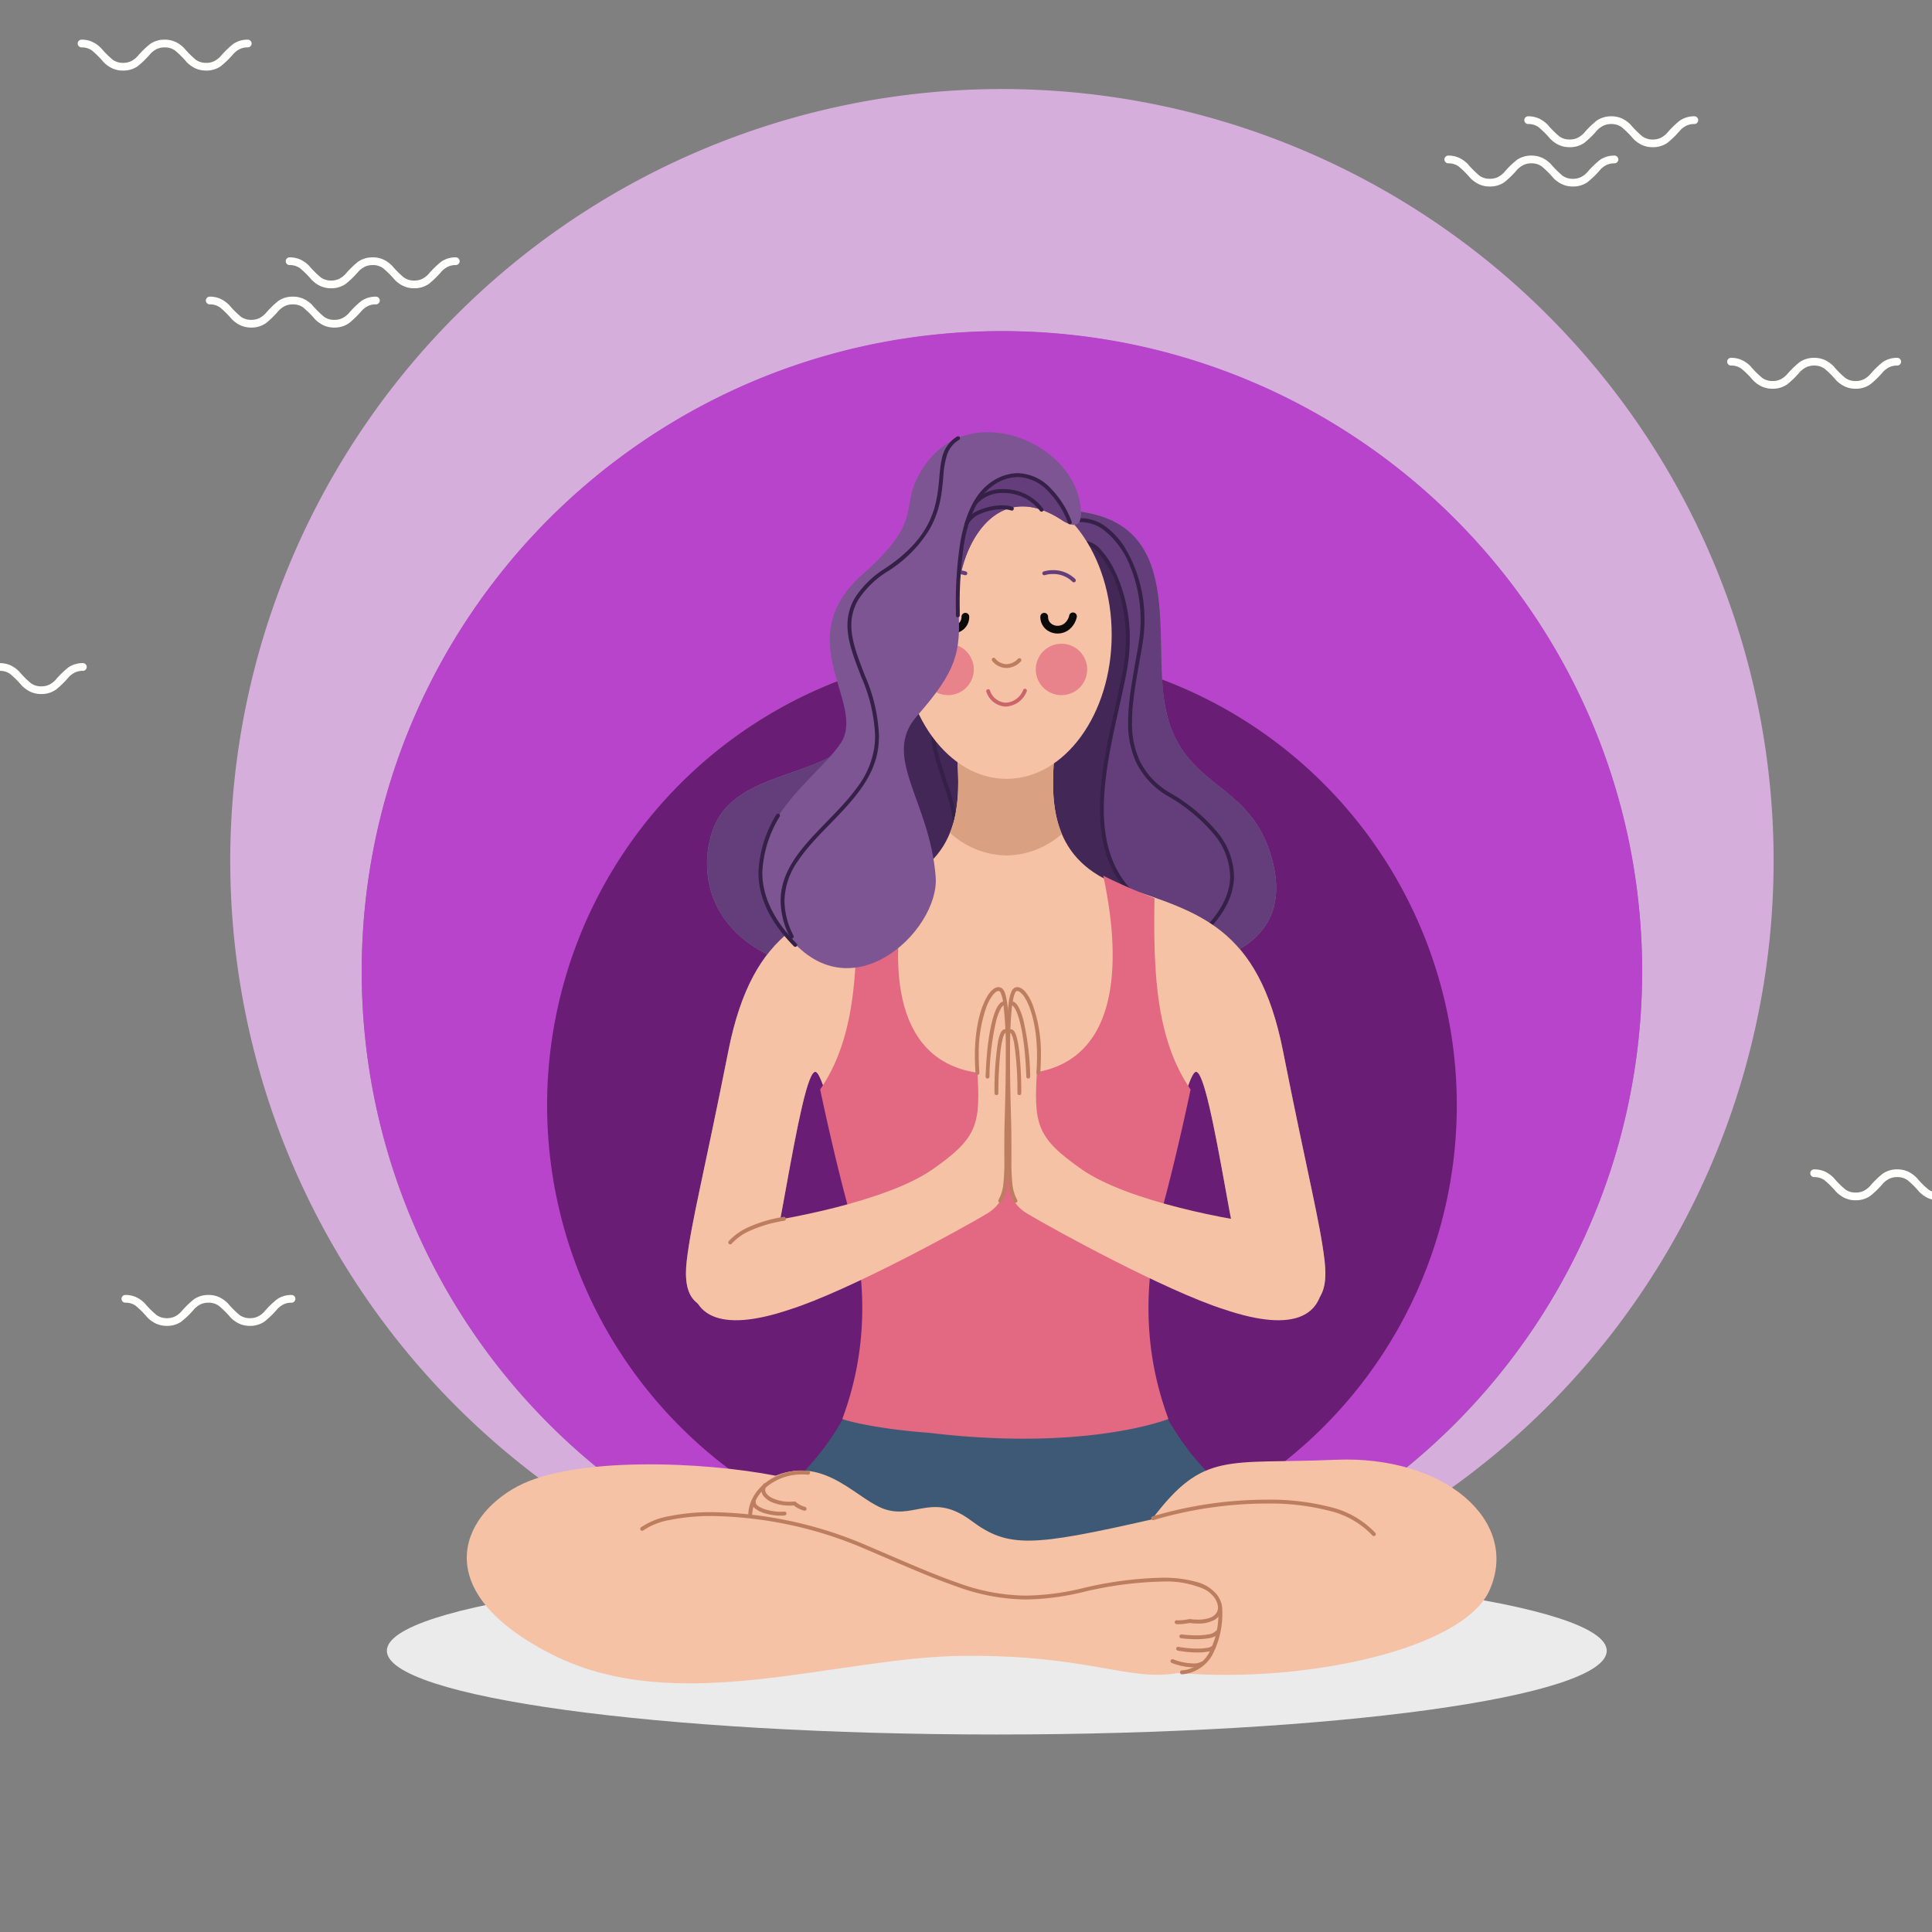 <svg xmlns="http://www.w3.org/2000/svg" xmlns:xlink="http://www.w3.org/1999/xlink" width="299.964" height="300" viewBox="0 0 299.964 300">
  <rect x="0" y="0" width="299.964" height="300" fill="#808080" stroke="none"/>
  <defs>
    <clipPath id="clip-path">
      <path id="Clip_2" data-name="Clip 2" d="M0,0H299.964V300H0Z" transform="translate(0.036)" fill="none"/>
    </clipPath>
    <clipPath id="clip-path-2">
      <path id="Clip_9" data-name="Clip 9" d="M0,0H31.8V130.8H0Z" transform="translate(0 0.356)" fill="none"/>
    </clipPath>
  </defs>
  <g id="_334795-PA005F-336" data-name="334795-PA005F-336" transform="translate(-0.036)">
    <g id="Group_4" data-name="Group 4">
      <path id="Clip_2-2" data-name="Clip 2" d="M0,0H299.964V300H0Z" transform="translate(0.036)" fill="none"/>
      <g id="Group_4-2" data-name="Group 4" clip-path="url(#clip-path)">
        <path id="Fill_3" data-name="Fill 3" d="M.6,1.2a2.7,2.7,0,0,1,1.581.461,14.526,14.526,0,0,1,1.84,1.828,4.762,4.762,0,0,0,1.249.918,3.972,3.972,0,0,0,1.78.394A3.909,3.909,0,0,0,9.3,4.136a14.338,14.338,0,0,0,2.014-1.97,3.594,3.594,0,0,1,.934-.695A2.768,2.768,0,0,1,13.5,1.2a2.7,2.7,0,0,1,1.582.461,14.489,14.489,0,0,1,1.841,1.828,4.776,4.776,0,0,0,1.249.918,3.975,3.975,0,0,0,1.78.394A3.913,3.913,0,0,0,22.2,4.136a14.423,14.423,0,0,0,2.015-1.969,3.576,3.576,0,0,1,.934-.7A2.771,2.771,0,0,1,26.4,1.2a.6.6,0,1,0,0-1.2,3.919,3.919,0,0,0-2.249.664,14.384,14.384,0,0,0-2.015,1.97,3.6,3.6,0,0,1-.934.7,2.773,2.773,0,0,1-1.253.271,2.7,2.7,0,0,1-1.582-.461,14.519,14.519,0,0,1-1.841-1.827A4.764,4.764,0,0,0,15.277.393,3.979,3.979,0,0,0,13.5,0a3.917,3.917,0,0,0-2.248.664,14.47,14.47,0,0,0-2.014,1.97,3.577,3.577,0,0,1-.934.7A2.763,2.763,0,0,1,7.049,3.6a2.694,2.694,0,0,1-1.58-.461,14.439,14.439,0,0,1-1.84-1.827A4.764,4.764,0,0,0,2.38.393,3.977,3.977,0,0,0,.6,0a.6.6,0,1,0,0,1.2" transform="translate(-13.5 102.956)" fill="#fffffe"/>
      </g>
    </g>
    <path id="Fill_5" data-name="Fill 5" d="M.6,1.2a2.7,2.7,0,0,1,1.581.461,14.526,14.526,0,0,1,1.84,1.828,4.762,4.762,0,0,0,1.249.918,3.972,3.972,0,0,0,1.78.394A3.909,3.909,0,0,0,9.3,4.136a14.377,14.377,0,0,0,2.014-1.97,3.581,3.581,0,0,1,.933-.695A2.768,2.768,0,0,1,13.5,1.2a2.7,2.7,0,0,1,1.582.461,14.489,14.489,0,0,1,1.841,1.828,4.776,4.776,0,0,0,1.249.918,3.975,3.975,0,0,0,1.78.394A3.913,3.913,0,0,0,22.2,4.136a14.423,14.423,0,0,0,2.015-1.969,3.576,3.576,0,0,1,.934-.7A2.771,2.771,0,0,1,26.4,1.2a.6.6,0,1,0,0-1.2,3.919,3.919,0,0,0-2.249.664,14.384,14.384,0,0,0-2.015,1.97,3.6,3.6,0,0,1-.934.7,2.773,2.773,0,0,1-1.253.271,2.7,2.7,0,0,1-1.582-.461,14.478,14.478,0,0,1-1.84-1.827A4.777,4.777,0,0,0,15.277.393,3.979,3.979,0,0,0,13.5,0a3.917,3.917,0,0,0-2.248.664,14.47,14.47,0,0,0-2.014,1.97,3.577,3.577,0,0,1-.934.7A2.763,2.763,0,0,1,7.049,3.6a2.694,2.694,0,0,1-1.58-.461,14.439,14.439,0,0,1-1.84-1.827A4.764,4.764,0,0,0,2.38.393,3.977,3.977,0,0,0,.6,0a.6.6,0,1,0,0,1.2" transform="translate(18.9 201.056)" fill="#fffffe"/>
    <path id="Fill_6" data-name="Fill 6" d="M.6,1.2a2.7,2.7,0,0,1,1.581.461,14.526,14.526,0,0,1,1.84,1.828,4.762,4.762,0,0,0,1.249.918,3.972,3.972,0,0,0,1.78.394A3.909,3.909,0,0,0,9.3,4.136a14.377,14.377,0,0,0,2.014-1.97,3.581,3.581,0,0,1,.933-.695A2.768,2.768,0,0,1,13.5,1.2a2.7,2.7,0,0,1,1.582.461,14.489,14.489,0,0,1,1.841,1.828,4.776,4.776,0,0,0,1.249.918,3.975,3.975,0,0,0,1.78.394A3.913,3.913,0,0,0,22.2,4.136a14.423,14.423,0,0,0,2.015-1.969,3.576,3.576,0,0,1,.934-.7A2.771,2.771,0,0,1,26.4,1.2a.6.6,0,1,0,0-1.2,3.919,3.919,0,0,0-2.249.664,14.424,14.424,0,0,0-2.015,1.97,3.587,3.587,0,0,1-.934.7,2.773,2.773,0,0,1-1.253.271,2.7,2.7,0,0,1-1.582-.461,14.519,14.519,0,0,1-1.841-1.827A4.764,4.764,0,0,0,15.277.393,3.979,3.979,0,0,0,13.5,0a3.917,3.917,0,0,0-2.248.664,14.47,14.47,0,0,0-2.014,1.97,3.577,3.577,0,0,1-.934.7A2.763,2.763,0,0,1,7.049,3.6a2.694,2.694,0,0,1-1.58-.461,14.439,14.439,0,0,1-1.84-1.827A4.764,4.764,0,0,0,2.38.393,3.977,3.977,0,0,0,.6,0a.6.6,0,1,0,0,1.2" transform="translate(12.1 6.157)" fill="#fffffe"/>
    <path id="Fill_7" data-name="Fill 7" d="M.6,1.2a2.7,2.7,0,0,1,1.581.461,14.526,14.526,0,0,1,1.84,1.828,4.762,4.762,0,0,0,1.249.918,3.972,3.972,0,0,0,1.78.394A3.909,3.909,0,0,0,9.3,4.136a14.338,14.338,0,0,0,2.014-1.97,3.594,3.594,0,0,1,.934-.695A2.768,2.768,0,0,1,13.5,1.2a2.7,2.7,0,0,1,1.582.461,14.489,14.489,0,0,1,1.841,1.828,4.776,4.776,0,0,0,1.249.918,3.975,3.975,0,0,0,1.78.394A3.913,3.913,0,0,0,22.2,4.136a14.423,14.423,0,0,0,2.015-1.969,3.576,3.576,0,0,1,.934-.7A2.771,2.771,0,0,1,26.4,1.2a.6.6,0,1,0,0-1.2,3.919,3.919,0,0,0-2.249.664,14.424,14.424,0,0,0-2.015,1.97,3.587,3.587,0,0,1-.934.7,2.781,2.781,0,0,1-1.253.271,2.7,2.7,0,0,1-1.582-.461,14.519,14.519,0,0,1-1.841-1.827A4.764,4.764,0,0,0,15.277.393,3.979,3.979,0,0,0,13.5,0a3.912,3.912,0,0,0-2.248.664A14.435,14.435,0,0,0,9.235,2.633a3.577,3.577,0,0,1-.934.7A2.763,2.763,0,0,1,7.049,3.6a2.694,2.694,0,0,1-1.58-.461,14.439,14.439,0,0,1-1.84-1.827A4.764,4.764,0,0,0,2.38.393,3.977,3.977,0,0,0,.6,0a.6.6,0,1,0,0,1.2" transform="translate(236.7 18.056)" fill="#fffffe"/>
    <g id="Group_11" data-name="Group 11" transform="translate(268.2 55.2)">
      <path id="Clip_9-2" data-name="Clip 9" d="M0,0H31.8V130.8H0Z" transform="translate(0 0.356)" fill="none"/>
      <g id="Group_11-2" data-name="Group 11" clip-path="url(#clip-path-2)">
        <path id="Fill_8" data-name="Fill 8" d="M.6,1.2a2.7,2.7,0,0,1,1.581.461,14.526,14.526,0,0,1,1.84,1.828,4.762,4.762,0,0,0,1.249.918,3.972,3.972,0,0,0,1.78.394A3.909,3.909,0,0,0,9.3,4.136a14.338,14.338,0,0,0,2.014-1.97,3.594,3.594,0,0,1,.934-.695A2.768,2.768,0,0,1,13.5,1.2a2.7,2.7,0,0,1,1.582.461,14.489,14.489,0,0,1,1.841,1.828,4.776,4.776,0,0,0,1.249.918,3.975,3.975,0,0,0,1.78.394A3.913,3.913,0,0,0,22.2,4.136a14.423,14.423,0,0,0,2.015-1.969,3.576,3.576,0,0,1,.934-.7A2.771,2.771,0,0,1,26.4,1.2a.6.6,0,1,0,0-1.2,3.919,3.919,0,0,0-2.249.664,14.424,14.424,0,0,0-2.015,1.97,3.587,3.587,0,0,1-.934.7,2.773,2.773,0,0,1-1.253.271,2.7,2.7,0,0,1-1.582-.461,14.519,14.519,0,0,1-1.841-1.827A4.764,4.764,0,0,0,15.277.393,3.979,3.979,0,0,0,13.5,0a3.912,3.912,0,0,0-2.248.664A14.435,14.435,0,0,0,9.235,2.633a3.577,3.577,0,0,1-.934.7A2.763,2.763,0,0,1,7.049,3.6a2.694,2.694,0,0,1-1.58-.461,14.439,14.439,0,0,1-1.84-1.827A4.764,4.764,0,0,0,2.38.393,3.977,3.977,0,0,0,.6,0a.6.6,0,1,0,0,1.2" transform="translate(0 0.356)" fill="#fffffe"/>
        <path id="Fill_10" data-name="Fill 10" d="M.6,1.2a2.7,2.7,0,0,1,1.581.461,14.526,14.526,0,0,1,1.84,1.828,4.762,4.762,0,0,0,1.249.918,3.972,3.972,0,0,0,1.78.394A3.909,3.909,0,0,0,9.3,4.136a14.338,14.338,0,0,0,2.014-1.97,3.594,3.594,0,0,1,.934-.695A2.768,2.768,0,0,1,13.5,1.2a2.7,2.7,0,0,1,1.582.461,14.489,14.489,0,0,1,1.841,1.828,4.776,4.776,0,0,0,1.249.918,3.975,3.975,0,0,0,1.78.394A3.913,3.913,0,0,0,22.2,4.136a14.423,14.423,0,0,0,2.015-1.969,3.576,3.576,0,0,1,.934-.7A2.771,2.771,0,0,1,26.4,1.2a.6.6,0,1,0,0-1.2,3.919,3.919,0,0,0-2.249.664,14.424,14.424,0,0,0-2.015,1.97,3.587,3.587,0,0,1-.934.7,2.773,2.773,0,0,1-1.253.271,2.7,2.7,0,0,1-1.582-.461,14.519,14.519,0,0,1-1.841-1.827A4.764,4.764,0,0,0,15.277.393,3.979,3.979,0,0,0,13.5,0a3.917,3.917,0,0,0-2.248.664,14.47,14.47,0,0,0-2.014,1.97,3.577,3.577,0,0,1-.934.7A2.763,2.763,0,0,1,7.049,3.6a2.694,2.694,0,0,1-1.58-.461,14.439,14.439,0,0,1-1.84-1.827A4.764,4.764,0,0,0,2.38.393,3.977,3.977,0,0,0,.6,0a.6.6,0,1,0,0,1.2" transform="translate(12.9 126.356)" fill="#fffffe"/>
      </g>
    </g>
    <path id="Fill_12" data-name="Fill 12" d="M.6,1.2a2.7,2.7,0,0,1,1.581.461,14.526,14.526,0,0,1,1.84,1.828,4.762,4.762,0,0,0,1.249.918,3.972,3.972,0,0,0,1.78.394A3.909,3.909,0,0,0,9.3,4.136a14.338,14.338,0,0,0,2.014-1.97,3.594,3.594,0,0,1,.934-.695A2.768,2.768,0,0,1,13.5,1.2a2.7,2.7,0,0,1,1.582.461,14.489,14.489,0,0,1,1.841,1.828,4.776,4.776,0,0,0,1.249.918,3.975,3.975,0,0,0,1.78.394A3.913,3.913,0,0,0,22.2,4.136a14.423,14.423,0,0,0,2.015-1.969,3.576,3.576,0,0,1,.934-.7A2.771,2.771,0,0,1,26.4,1.2a.6.6,0,1,0,0-1.2,3.919,3.919,0,0,0-2.249.664,14.424,14.424,0,0,0-2.015,1.97,3.587,3.587,0,0,1-.934.7,2.773,2.773,0,0,1-1.253.271,2.7,2.7,0,0,1-1.582-.461,14.519,14.519,0,0,1-1.841-1.827A4.764,4.764,0,0,0,15.277.393,3.979,3.979,0,0,0,13.5,0a3.917,3.917,0,0,0-2.248.664,14.47,14.47,0,0,0-2.014,1.97,3.577,3.577,0,0,1-.934.7A2.763,2.763,0,0,1,7.049,3.6a2.694,2.694,0,0,1-1.58-.461,14.439,14.439,0,0,1-1.84-1.827A4.764,4.764,0,0,0,2.38.393,3.977,3.977,0,0,0,.6,0a.6.6,0,1,0,0,1.2" transform="translate(224.3 24.157)" fill="#fffffe"/>
    <path id="Fill_13" data-name="Fill 13" d="M.6,1.2a2.7,2.7,0,0,1,1.581.461,14.526,14.526,0,0,1,1.84,1.828,4.762,4.762,0,0,0,1.249.918,3.972,3.972,0,0,0,1.78.394A3.909,3.909,0,0,0,9.3,4.136a14.338,14.338,0,0,0,2.014-1.97,3.594,3.594,0,0,1,.934-.695A2.768,2.768,0,0,1,13.5,1.2a2.7,2.7,0,0,1,1.582.461,14.489,14.489,0,0,1,1.841,1.828,4.776,4.776,0,0,0,1.249.918,3.975,3.975,0,0,0,1.78.394A3.913,3.913,0,0,0,22.2,4.136a14.423,14.423,0,0,0,2.015-1.969,3.576,3.576,0,0,1,.934-.7A2.771,2.771,0,0,1,26.4,1.2a.6.6,0,1,0,0-1.2,3.921,3.921,0,0,0-2.249.664,14.424,14.424,0,0,0-2.015,1.97,3.587,3.587,0,0,1-.934.7,2.773,2.773,0,0,1-1.253.271,2.7,2.7,0,0,1-1.582-.461,14.519,14.519,0,0,1-1.841-1.827A4.764,4.764,0,0,0,15.277.393,3.979,3.979,0,0,0,13.5,0a3.912,3.912,0,0,0-2.248.664A14.435,14.435,0,0,0,9.235,2.633a3.577,3.577,0,0,1-.934.7A2.763,2.763,0,0,1,7.049,3.6a2.694,2.694,0,0,1-1.58-.461,14.439,14.439,0,0,1-1.84-1.827A4.764,4.764,0,0,0,2.38.393,3.977,3.977,0,0,0,.6,0a.6.6,0,1,0,0,1.2" transform="translate(44.4 39.956)" fill="#fffffe"/>
    <path id="Fill_14" data-name="Fill 14" d="M.6,1.2a2.7,2.7,0,0,1,1.581.461,14.526,14.526,0,0,1,1.84,1.828,4.762,4.762,0,0,0,1.249.918,3.974,3.974,0,0,0,1.78.394A3.909,3.909,0,0,0,9.3,4.136a14.338,14.338,0,0,0,2.014-1.97,3.594,3.594,0,0,1,.934-.695A2.768,2.768,0,0,1,13.5,1.2a2.7,2.7,0,0,1,1.582.461,14.489,14.489,0,0,1,1.841,1.828,4.776,4.776,0,0,0,1.249.918,3.975,3.975,0,0,0,1.78.394A3.913,3.913,0,0,0,22.2,4.136a14.39,14.39,0,0,0,2.015-1.969,3.576,3.576,0,0,1,.934-.7A2.771,2.771,0,0,1,26.4,1.2a.6.6,0,1,0,0-1.2,3.921,3.921,0,0,0-2.249.664,14.424,14.424,0,0,0-2.015,1.97,3.587,3.587,0,0,1-.934.7,2.773,2.773,0,0,1-1.253.271,2.694,2.694,0,0,1-1.581-.461,14.44,14.44,0,0,1-1.841-1.827A4.777,4.777,0,0,0,15.277.393,3.979,3.979,0,0,0,13.5,0a3.917,3.917,0,0,0-2.248.664,14.47,14.47,0,0,0-2.014,1.97,3.577,3.577,0,0,1-.934.7A2.763,2.763,0,0,1,7.049,3.6a2.694,2.694,0,0,1-1.58-.461,14.439,14.439,0,0,1-1.84-1.827A4.764,4.764,0,0,0,2.38.393,3.977,3.977,0,0,0,.6,0a.6.6,0,1,0,0,1.2" transform="translate(32 46.057)" fill="#fffffe"/>
    <path id="Fill_15" data-name="Fill 15" d="M189.4,13c0,7.18-42.4,13-94.7,13S0,20.18,0,13,42.4,0,94.7,0s94.7,5.82,94.7,13" transform="translate(60.1 243.3)" fill="#ebebeb"/>
    <path id="Fill_16" data-name="Fill 16" d="M164.3,231.092c-3.356-.251-6.84-.476-10.427-.671a99.4,99.4,0,1,0-68.333-.074q-5.4.28-10.471.646a119.812,119.812,0,1,1,89.231.1" transform="translate(35.788 13.789)" fill="#d6aedc"/>
    <path id="Fill_17" data-name="Fill 17" d="M44.74,9.278A119.487,119.487,0,0,1,0,.646Q5.063.281,10.471,0A99.214,99.214,0,0,0,44.739,6.065,99.238,99.238,0,0,0,78.8.074c3.587.2,7.071.419,10.427.671A119.466,119.466,0,0,1,44.74,9.278" transform="translate(110.861 244.135)" fill="#6479a1"/>
    <path id="Fill_18" data-name="Fill 18" d="M133.464,192.809h0c-11.085-.6-22.815-.91-34.865-.91-11.528,0-22.788.281-33.467.835A99.29,99.29,0,0,1,0,99.4,100.135,100.135,0,0,1,2.019,79.367,98.854,98.854,0,0,1,16.976,43.824,99.689,99.689,0,0,1,60.709,7.811,98.9,98.9,0,0,1,79.367,2.019a100.371,100.371,0,0,1,40.065,0,98.854,98.854,0,0,1,35.543,14.956,99.689,99.689,0,0,1,36.013,43.733,98.9,98.9,0,0,1,5.792,18.658,100.121,100.121,0,0,1-2.828,50.784,99.637,99.637,0,0,1-60.487,62.657ZM110.081,27.935a12.437,12.437,0,0,0-5.952,1.534,21.519,21.519,0,0,0-5.269,4.122c-3.356,3.45-6.473,8.147-9.772,13.12l-.006.01c-.885,1.334-1.8,2.714-2.73,4.082a69.989,69.989,0,0,0-22.812,8.569,70.522,70.522,0,1,0,60.737-5.264c-.09-1.544-.122-3.181-.154-4.765-.1-4.808-.195-9.777-1.834-13.718a11.528,11.528,0,0,0-3.807-5.009,14.974,14.974,0,0,0-7.272-2.631C110.826,27.952,110.447,27.935,110.081,27.935Z" transform="translate(56.2 51.401)" fill="#b944cc"/>
    <path id="Fill_19" data-name="Fill 19" d="M34.268,6.9A99.214,99.214,0,0,1,0,.835C10.406.3,21.685,0,33.468,0,45.781,0,57.542.322,68.333.91A99.238,99.238,0,0,1,34.268,6.9" transform="translate(121.332 243.3)" fill="#8092b3"/>
    <path id="Fill_20" data-name="Fill 20" d="M70.6,140A70.607,70.607,0,0,1,57.551,0,86.644,86.644,0,0,1,46.924,13.309c-5.776,5.227-17.879,4.676-21.089,13.021-2.338,6.08-1.122,14.888,8.331,19.645-2.608,3.379-4.67,8.08-6.038,14.969-3.852,19.393-5.777,26.683-6.465,32.6-.631,5.432,1.174,7.616,5.628,7.616q.593,0,1.249-.051c5.364-.413,6.877-9.766,8.527-18.843,1.6-8.769,3.319-18.052,4.549-18.052a.26.26,0,0,1,.128.035c1.238.688,3.439,11.141,4.814,12.791.344.413,2.064.568,4.449.568,6.73,0,18.762-1.231,20.17-1.378,1.408.146,13.439,1.378,20.17,1.378,2.386,0,4.106-.155,4.45-.568,1.375-1.65,3.575-12.1,4.813-12.791a.26.26,0,0,1,.128-.035c1.232,0,2.955,9.283,4.549,18.052,1.65,9.077,3.163,18.43,8.527,18.843q.656.05,1.25.051c4.454,0,6.259-2.183,5.627-7.616-.688-5.914-2.613-13.2-6.464-32.6-1.485-7.476-3.787-12.376-6.718-15.8,3.9-2.275,6.911-6.284,5.159-13.4-3.026-12.287-12.653-11.1-16.138-21.823A26.741,26.741,0,0,1,95.477,3.3,70.612,70.612,0,0,1,70.6,140" transform="translate(85 102.204)" fill="#691d75"/>
    <path id="Fill_21" data-name="Fill 21" d="M32.016,27.56c3.388-.734,19.81-4.807,31.37-16.924A42.8,42.8,0,0,1,55.834,0L31.693,3.762,7.552,0A42.781,42.781,0,0,1,0,10.637C11.56,22.753,27.982,26.826,31.372,27.56l.007.13s.116-.021.315-.062c.2.041.314.062.314.062l.008-.13" transform="translate(124.439 218.3)" fill="#3e5976"/>
    <path id="Fill_22" data-name="Fill 22" d="M47.955,2.513C36.677.313,16.688-.513,7.885,4.164S-6.143,20.484,13.3,30.3s44.1.367,63.727.184,25.581,4.034,33.466,2.659c19.806,1.651,44.252-3.728,48.3-12.845,4.8-10.8-7.042-20.99-23.913-20.257S114.432-1.429,106.364,9.3c-18.614,4.217-22.282,4.493-28.058.183s-8.527-.458-13.021-1.651S55.932-.7,47.955,2.513" transform="translate(72.508 226.606)" fill="#f5c2a5"/>
    <path id="Fill_23" data-name="Fill 23" d="M22.114,36.177C16.338,41.4,4.235,40.853,1.025,49.2S1.3,71.021,23.581,72.121s45.3-.551,50.706-1.376,16.6-3.85,13.571-16.138-12.653-11.1-16.138-21.823S75.48,2.252,57.6.051c-14.4-1.283-21.182,22.1-35.486,36.127" transform="translate(109.81 79.336)" fill="#643d7b"/>
    <path id="Fill_24" data-name="Fill 24" d="M.307.6H.424A5.916,5.916,0,0,1,3.9,1.823,13.156,13.156,0,0,1,8,7.442,21.923,21.923,0,0,1,9.627,15.8a21.65,21.65,0,0,1-.272,3.439c-.689,4.3-1.661,8.521-1.663,12.379A14.34,14.34,0,0,0,9,38.023,12.406,12.406,0,0,0,13.967,43.2a26.314,26.314,0,0,1,6.922,5.718,10.55,10.55,0,0,1,2.639,6.611c0,2.483-1.1,5.11-3.709,7.837a.3.3,0,0,0,.434.415c2.68-2.8,3.876-5.583,3.875-8.251a11.138,11.138,0,0,0-2.773-6.988,26.89,26.89,0,0,0-7.079-5.855,11.8,11.8,0,0,1-4.74-4.923,13.75,13.75,0,0,1-1.244-6.145c0-3.758.959-7.96,1.655-12.284a22.308,22.308,0,0,0,.279-3.534A21.555,21.555,0,0,0,7.355,4.849,11.937,11.937,0,0,0,4.249,1.337,6.511,6.511,0,0,0,.424,0L.293,0A.3.3,0,1,0,.307.6" transform="translate(167.5 80.46)" fill="#352047"/>
    <path id="Fill_25" data-name="Fill 25" d="M5.815,21.057C-.373,25.183-3.193,49.6,5.4,54.273S36.693,56.68,37.242,54c-4.332-4.814-4.676-13.2-2.819-21.731s3.164-12.447,2.888-18.086S34.767-.4,28.51.014C21.7.289,8.635,11.086,5.815,21.057" transform="translate(137.777 83.98)" fill="#422757"/>
    <path id="Fill_26" data-name="Fill 26" d="M.268.6A3.218,3.218,0,0,1,1.973,1.722,15.241,15.241,0,0,1,4.9,6.857a24.469,24.469,0,0,1,1.411,8.292,26.751,26.751,0,0,1-.457,4.9c-1.2,6.458-3.572,14.342-3.575,21.515,0,5.079,1.2,9.834,4.9,13.415a.3.3,0,1,0,.417-.431c-3.545-3.434-4.714-7.99-4.716-12.984,0-7.045,2.351-14.9,3.565-21.4a27.331,27.331,0,0,0,.467-5.011A24.155,24.155,0,0,0,4.528,4.472,13.425,13.425,0,0,0,2.41,1.31,3.734,3.734,0,0,0,.332,0,.3.3,0,0,0,.268.6" transform="translate(168.531 84.038)" fill="#352047"/>
    <path id="Fill_27" data-name="Fill 27" d="M.781.119A4.306,4.306,0,0,0,0,2.788C0,4.906.932,7.5,1.842,10.317a29.252,29.252,0,0,1,1.813,8.737,10.535,10.535,0,0,1-1.381,5.439.3.3,0,0,0,.518.3,11.137,11.137,0,0,0,1.463-5.742,29.792,29.792,0,0,0-1.843-8.923C1.5,7.311.6,4.732.6,2.788A3.712,3.712,0,0,1,1.259.48.3.3,0,1,0,.781.119" transform="translate(144.636 111.27)" fill="#352047"/>
    <path id="Fill_28" data-name="Fill 28" d="M99.15,79.359c-.688-5.914-2.613-13.2-6.464-32.6s-13.2-21.456-24.757-25.444S56.651,7.977,57.2.688L49.774.025V0l-.138.012L49.5,0V.025L42.071.688c.55,7.289.825,16.642-10.728,20.631S10.438,27.37,6.587,46.763.81,73.445.122,79.359,1.635,87.337,7,86.924s6.877-9.766,8.527-18.843,3.44-18.7,4.677-18.017S23.642,61.2,25.017,62.854c1.313,1.577,22.712-.612,24.619-.81,1.907.2,23.305,2.387,24.62.81,1.375-1.65,3.575-12.1,4.813-12.791S82.1,59,83.746,68.081s3.163,18.43,8.527,18.843,7.565-1.65,6.877-7.565" transform="translate(106.541 116.384)" fill="#f5c2a5"/>
    <path id="Fill_29" data-name="Fill 29" d="M16.444,12.406a18.8,18.8,0,0,1-1.33-6.572,18.859,18.859,0,0,0,1.333,6.57h0Z" transform="translate(148.45 117.072)" fill="#7f525e"/>
    <path id="Fill_30" data-name="Fill 30" d="M8.782,16.436A13.261,13.261,0,0,1,0,12.916,16.431,16.431,0,0,0,.917,9.689s0,0,0,0l0-.015,0-.01,0-.01c0-.005,0-.01,0-.016a.018.018,0,0,0,0-.006l0-.019a.005.005,0,0,1,0,0,25.38,25.38,0,0,0,.352-4.261V5.3c.007-1.581-.093-3.139-.2-4.612L8.506.025V0l.137.012L8.782,0V.025l7.426.663c-.3,3.923-.512,8.446,1.153,12.406a13.194,13.194,0,0,1-8.579,3.342" transform="translate(147.533 116.384)" fill="#daa082"/>
    <path id="Fill_31" data-name="Fill 31" d="M32.643,22.373c0,12.356-7.307,22.373-16.321,22.373S0,34.729,0,22.373,7.308,0,16.322,0,32.643,10.016,32.643,22.373" transform="translate(139.993 76.178)" fill="#f5c2a5"/>
    <path id="Fill_32" data-name="Fill 32" d="M4.469.669A1.319,1.319,0,0,1,4.03,1.7a1.581,1.581,0,0,1-1.048.38A1.69,1.69,0,0,1,1.93,1.71,2.231,2.231,0,0,1,1.182.455.6.6,0,1,0,.018.746,3.427,3.427,0,0,0,1.186,2.651a2.887,2.887,0,0,0,1.8.625,2.779,2.779,0,0,0,1.846-.684A2.529,2.529,0,0,0,5.669.669a.6.6,0,1,0-1.2,0" transform="translate(144.85 95.085)" fill="#0a0b09"/>
    <path id="Fill_33" data-name="Fill 33" d="M0,3.989A3.989,3.989,0,1,0,3.988,0,3.989,3.989,0,0,0,0,3.989" transform="translate(143.249 99.949)" fill="#e8838b"/>
    <path id="Fill_34" data-name="Fill 34" d="M5,.205A4.767,4.767,0,0,0,3.577,0,4.826,4.826,0,0,0,.082,1.385.3.3,0,1,0,.517,1.8,4.236,4.236,0,0,1,3.577.6,4.165,4.165,0,0,1,4.818.777.3.3,0,1,0,5,.205" transform="translate(145.011 88.523)" fill="#643d7b"/>
    <path id="Fill_35" data-name="Fill 35" d="M53.355,50.8c2.171-8.069,4.16-17.6,4.16-17.6-5.425-7.886-5.788-18.34-5.606-29.709C47.567,1.833,43.951,0,43.951,0c1.627,7.519,5.607,30.808-13.927,30.808a39.742,39.742,0,0,1-2.2,10.937c-.125-3.956-.238-7.69-.331-10.937C7.958,30.808,11.938,7.519,13.565,0c0,0-3.617,1.833-7.958,3.484C5.789,14.853,5.426,25.306,0,33.193c0,0,1.99,9.536,4.161,17.6s4.34,19.989-.725,33.56c1.884.7,7.57,1.736,13.366,2.134,21.729,2.619,34.361-1.044,37.278-2.134-5.065-13.571-2.9-25.492-.725-33.56" transform="translate(127.374 135.961)" fill="#e36882"/>
    <path id="Fill_36" data-name="Fill 36" d="M41.592,36.678c-6.568-.687-22.786-3.713-29.89-8.665S4.2,21,4.732,12.472,2.453-.732,1.113.093-.093,11.234.175,20.312-.63,32.552,3.257,34.891,24.7,46.856,33.818,49.745c10.991,3.713,15.95,1.1,15.281-6.326s-7.507-6.74-7.507-6.74" transform="translate(156.319 153.564)" fill="#f5c2a5"/>
    <path id="Fill_37" data-name="Fill 37" d="M7.566,36.678c6.568-.687,22.787-3.713,29.891-8.665S44.962,21,44.426,12.472,46.7-.732,48.046.093s1.205,11.141.937,20.218.8,12.241-3.083,14.579S24.454,46.856,15.34,49.745C4.35,53.458-.609,50.845.06,43.418s7.506-6.74,7.506-6.74" transform="translate(107.337 153.564)" fill="#f5c2a5"/>
    <path id="Fill_38" data-name="Fill 38" d="M.7,13.3c-.01-.178-.021-.361-.034-.547v0C.621,12.033.6,11.341.6,10.679A21.605,21.605,0,0,1,1.776,3.124,7.152,7.152,0,0,1,2.822,1.184,2.206,2.206,0,0,1,3.307.727.67.67,0,0,1,3.658.6.314.314,0,0,1,3.83.649.622.622,0,0,1,4.012.9a5.392,5.392,0,0,1,.365,1.357A60.777,60.777,0,0,1,4.8,10.864c0,3.074-.079,6.485-.175,9.739-.043,1.454-.051,2.756-.051,3.926,0,.772,0,1.487,0,2.15a33.46,33.46,0,0,1-.144,3.8,6.517,6.517,0,0,1-.756,2.555.3.3,0,0,0,.519.3,7.1,7.1,0,0,0,.832-2.785,33.849,33.849,0,0,0,.149-3.872c0-.665,0-1.379,0-2.15,0-1.167.008-2.462.051-3.908.1-3.257.175-6.673.175-9.757,0-2.759-.063-5.249-.235-7.129a16.1,16.1,0,0,0-.35-2.329A4,4,0,0,0,4.551.638a1.165,1.165,0,0,0-.407-.5A.922.922,0,0,0,3.658,0a1.26,1.26,0,0,0-.677.223,3.7,3.7,0,0,0-1.07,1.225C.893,3.152,0,6.308,0,10.679q0,1.013.067,2.112h0c.013.182.023.363.034.541A.3.3,0,1,0,.7,13.3" transform="translate(151.396 153.263)" fill="#bc7e5f"/>
    <path id="Fill_39" data-name="Fill 39" d="M49.66,12.975C49.936,2.247,33.218-5.352,25.73,4.722c-5.181,6.968.641,7.931-10,17.376-11.49,10.2.734,20.035-3.392,26.224S-6.546,62.947,3.356,77.114s24.4.35,23.749-8.069c-.917-11.873-8.466-18.619-2.935-24.94,6.1-6.968,6.969-9.857,6.418-17.146S35.54,6.511,46.5,13.525c2.475,1.65,3.026.688,3.163-.55" transform="translate(118.207 67.099)" fill="#7e5593"/>
    <path id="Fill_40" data-name="Fill 40" d="M7.737.071C2.449.747.053,8.021,0,16.378,1.144,9.232,6.5.866,15.714,6.764a6.132,6.132,0,0,0,1.493.775C15.559,3.814,13.087-.614,7.737.071" transform="translate(148.991 73.861)" fill="#643d7b"/>
    <path id="Fill_41" data-name="Fill 41" d="M.52,4.172A8.623,8.623,0,0,1,3.127,2.265,20.741,20.741,0,0,1,8.7.6.3.3,0,0,0,8.591,0,21.338,21.338,0,0,0,2.86,1.728,9.232,9.232,0,0,0,.08,3.764a.3.3,0,0,0,.44.408" transform="translate(113.104 188.934)" fill="#bc7e5f"/>
    <path id="Fill_42" data-name="Fill 42" d="M.483,2.831A10.463,10.463,0,0,1,4.55,1.222,32.441,32.441,0,0,1,11.247.6a62.366,62.366,0,0,1,23.87,5.2c5.81,2.485,10.173,4.42,14,5.737a31.825,31.825,0,0,0,10.743,2.017,39.431,39.431,0,0,0,8.821-1.134,57.567,57.567,0,0,1,12.328-1.643,14.794,14.794,0,0,1,6.488,1.145,4.374,4.374,0,0,1,1.695,1.42,3.514,3.514,0,0,1,.581,2.015l0,.154a13.25,13.25,0,0,1-1.525,6.454,5.349,5.349,0,0,1-4.17,2.61.3.3,0,0,0,.07.6,5.958,5.958,0,0,0,4.611-2.892,13.8,13.8,0,0,0,1.614-6.749c0-.058,0-.116,0-.173a4.117,4.117,0,0,0-.683-2.35,5.887,5.887,0,0,0-3.272-2.161,18.639,18.639,0,0,0-5.409-.67,58.136,58.136,0,0,0-12.461,1.658,38.862,38.862,0,0,1-8.688,1.119,31.228,31.228,0,0,1-10.548-1.984c-3.785-1.3-8.142-3.234-13.955-5.721A62.956,62.956,0,0,0,11.247,0,32.95,32.95,0,0,0,4.424.636,11.015,11.015,0,0,0,.117,2.356a.3.3,0,0,0,.367.475" transform="translate(99.441 234.779)" fill="#bc7e5f"/>
    <path id="Fill_43" data-name="Fill 43" d="M.6,7.026l0-.117A5.837,5.837,0,0,1,2.775,2.585,8.542,8.542,0,0,1,8.384.6q.431,0,.877.039a.3.3,0,0,0,.053-.6Q8.842,0,8.384,0C3.546,0,.011,3.376,0,6.909l0,.133a.3.3,0,0,0,.6-.016" transform="translate(116.219 228.322)" fill="#bc7e5f"/>
    <path id="Fill_44" data-name="Fill 44" d="M6.7.338a2.419,2.419,0,0,1,.02.307,1.605,1.605,0,0,1-.214.837,1.975,1.975,0,0,1-1.055.8,5.285,5.285,0,0,1-1.835.282,9.471,9.471,0,0,1-1.256-.088L2.31,2.472l-.047.009a9.381,9.381,0,0,1-1.674.193c-.093,0-.157,0-.2-.007l-.04,0H.347L.33,2.775l.019-.112h0L.33,2.775l.019-.112a.3.3,0,0,0-.1.592,2.242,2.242,0,0,0,.338.019,9.934,9.934,0,0,0,1.785-.2l-.056-.295-.04.3a10.2,10.2,0,0,0,1.336.093,5.083,5.083,0,0,0,2.593-.582,2.311,2.311,0,0,0,.812-.8,2.206,2.206,0,0,0,.3-1.143A2.919,2.919,0,0,0,7.291.262.3.3,0,1,0,6.7.338" transform="translate(182.422 248.901)" fill="#bc7e5f"/>
    <path id="Fill_45" data-name="Fill 45" d="M.263,1.24a20.113,20.113,0,0,0,2.348.146,10.494,10.494,0,0,0,2.024-.169A2.562,2.562,0,0,0,6.125.49.3.3,0,1,0,5.661.11,2.042,2.042,0,0,1,4.516.629a9.911,9.911,0,0,1-1.9.157A19.219,19.219,0,0,1,.337.644a.3.3,0,0,0-.074.6" transform="translate(183.156 253.118)" fill="#bc7e5f"/>
    <path id="Fill_46" data-name="Fill 46" d="M.241.87a17.429,17.429,0,0,0,3.073.281,8.841,8.841,0,0,0,1.607-.126A2.046,2.046,0,0,0,6.072.5.3.3,0,0,0,5.623.1a1.543,1.543,0,0,1-.815.335A8.215,8.215,0,0,1,3.314.551,16.873,16.873,0,0,1,.359.281.3.3,0,0,0,.241.87" transform="translate(182.652 255.411)" fill="#bc7e5f"/>
    <path id="Fill_47" data-name="Fill 47" d="M.185.577a9.862,9.862,0,0,0,3.341.682A2.884,2.884,0,0,0,5.047.92.3.3,0,0,0,4.725.414a2.333,2.333,0,0,1-1.2.245A9.3,9.3,0,0,1,.415.023a.3.3,0,1,0-.23.554" transform="translate(181.78 257.611)" fill="#bc7e5f"/>
    <path id="Fill_48" data-name="Fill 48" d="M.4,3.165A62.16,62.16,0,0,1,18.04.6a36.827,36.827,0,0,1,9.482,1.089,13.5,13.5,0,0,1,6.843,3.863.3.3,0,0,0,.455-.391A14.078,14.078,0,0,0,27.679,1.11,37.414,37.414,0,0,0,18.04,0,62.712,62.712,0,0,0,.2,2.6.3.3,0,0,0,.4,3.165" transform="translate(178.754 232.841)" fill="#bc7e5f"/>
    <path id="Fill_49" data-name="Fill 49" d="M.332.12A1.537,1.537,0,0,0,0,1.047a1.584,1.584,0,0,0,.377.989,3.591,3.591,0,0,0,1.6,1.04,7.313,7.313,0,0,0,2.459.4q.365,0,.745-.031l-.025-.3-.212.212a3.518,3.518,0,0,0,1.08.682,5.163,5.163,0,0,0,.613.22A.3.3,0,0,0,6.8,3.678l-.037-.011a3.765,3.765,0,0,1-1.39-.737l-.1-.1-.139.012q-.356.029-.7.029a6.12,6.12,0,0,1-2.821-.611,2.464,2.464,0,0,1-.769-.6A.98.98,0,0,1,.6,1.047.934.934,0,0,1,.812.48.3.3,0,1,0,.332.12" transform="translate(118.241 230.287)" fill="#bc7e5f"/>
    <path id="Fill_50" data-name="Fill 50" d="M.011.254,0,.406a1.253,1.253,0,0,0,.493.934,4.573,4.573,0,0,0,1.765.825,8.884,8.884,0,0,0,2.233.3c.209,0,.415-.009.614-.027a.3.3,0,1,0-.055-.6c-.178.016-.366.024-.559.024a8,8,0,0,1-2.7-.473,3.1,3.1,0,0,1-.908-.5A.668.668,0,0,1,.6.406l0-.06A.3.3,0,0,0,.011.254" transform="translate(116.762 232.855)" fill="#bc7e5f"/>
    <path id="Fill_51" data-name="Fill 51" d="M1.5.013A.9.9,0,0,0,1,.473,5.5,5.5,0,0,0,.532,2.015,48.758,48.758,0,0,0,0,9.928a.3.3,0,0,0,.6,0A60.226,60.226,0,0,1,.9,3.669a15.22,15.22,0,0,1,.389-2.261A3.045,3.045,0,0,1,1.528.766a.705.705,0,0,1,.1-.148L1.663.592l.008,0A.3.3,0,0,0,1.5.013" transform="translate(154.445 159.799)" fill="#bc7e5f"/>
    <path id="Fill_52" data-name="Fill 52" d="M2.9,0,2.833,0a.844.844,0,0,0-.562.247,3.428,3.428,0,0,0-.752,1.235C.817,3.209.18,6.527,0,11.66a.3.3,0,0,0,.6.021A41.381,41.381,0,0,1,1.614,3.14a8.672,8.672,0,0,1,.735-2.011A1.791,1.791,0,0,1,2.673.691C2.766.608,2.82.6,2.833.6h0A.3.3,0,0,0,2.9,0" transform="translate(153.059 155.488)" fill="#bc7e5f"/>
    <path id="Fill_53" data-name="Fill 53" d="M5.3,13.334q.016-.265.034-.543.068-1.1.067-2.112a22.18,22.18,0,0,0-1.216-7.77A7.725,7.725,0,0,0,3.042.8,2.8,2.8,0,0,0,2.419.223,1.26,1.26,0,0,0,1.742,0a.921.921,0,0,0-.485.138,1.164,1.164,0,0,0-.407.5A5.878,5.878,0,0,0,.431,2.161,61.34,61.34,0,0,0,0,10.875c0,3.08.079,6.493.175,9.746.043,1.451.052,2.752.052,3.923,0,.765,0,1.475,0,2.137a33.98,33.98,0,0,0,.148,3.871A7.115,7.115,0,0,0,1.2,33.335a.3.3,0,0,0,.519-.3A6.514,6.514,0,0,1,.967,30.48a33.444,33.444,0,0,1-.144-3.8c0-.659,0-1.369,0-2.137,0-1.174-.008-2.481-.052-3.941C.679,17.353.6,13.946.6,10.875c0-2.752.064-5.234.233-7.082a15.48,15.48,0,0,1,.335-2.24A3.428,3.428,0,0,1,1.388.9.624.624,0,0,1,1.571.649.315.315,0,0,1,1.742.6a.67.67,0,0,1,.352.127,3.159,3.159,0,0,1,.881,1.029C3.911,3.315,4.8,6.394,4.8,10.679q0,.994-.066,2.074c-.012.184-.023.367-.034.545a.3.3,0,1,0,.6.035" transform="translate(156.247 153.263)" fill="#bc7e5f"/>
    <path id="Fill_54" data-name="Fill 54" d="M.214.587l.007,0A.7.7,0,0,1,.409.87,6.287,6.287,0,0,1,.8,2.308a50,50,0,0,1,.487,7.62.3.3,0,0,0,.6,0,60.736,60.736,0,0,0-.3-6.326,15.837,15.837,0,0,0-.407-2.356A3.609,3.609,0,0,0,.88.473.9.9,0,0,0,.386.013.3.3,0,0,0,.214.587" transform="translate(156.714 159.799)" fill="#bc7e5f"/>
    <path id="Fill_55" data-name="Fill 55" d="M.33.6h0C.347.6.4.608.494.692a2.928,2.928,0,0,1,.6,1.018c.655,1.6,1.3,4.885,1.475,9.973a.3.3,0,0,0,.6-.021A41.9,41.9,0,0,0,2.133,2.99,9.249,9.249,0,0,0,1.34.834,2.349,2.349,0,0,0,.9.247.849.849,0,0,0,.335,0L.27,0A.3.3,0,0,0,.33.6" transform="translate(156.817 155.488)" fill="#bc7e5f"/>
    <path id="Fill_56" data-name="Fill 56" d="M17.98,7.535a14.77,14.77,0,0,0-3.339-5.261A7.283,7.283,0,0,0,9.6,0,7.332,7.332,0,0,0,5.354,1.484C2.693,3.369,1.382,6.893.7,10.638A61.168,61.168,0,0,0,0,21.244c0,.293,0,.574,0,.841a.3.3,0,0,0,.6,0c0-.268,0-.548,0-.841a60.67,60.67,0,0,1,.7-10.5c.66-3.683,1.963-7.056,4.4-8.77A6.732,6.732,0,0,1,9.6.6a6.689,6.689,0,0,1,4.624,2.105,14.174,14.174,0,0,1,3.2,5.045.3.3,0,0,0,.56-.215" transform="translate(148.449 73.462)" fill="#352047"/>
    <path id="Fill_57" data-name="Fill 57" d="M.528,2.175A5.305,5.305,0,0,1,4.557.6a7,7,0,0,1,5.656,2.783.3.3,0,1,0,.484-.355A7.6,7.6,0,0,0,4.557,0,5.89,5.89,0,0,0,.072,1.784a.3.3,0,1,0,.455.391" transform="translate(151.293 75.94)" fill="#352047"/>
    <path id="Fill_58" data-name="Fill 58" d="M.576,2.9a3.683,3.683,0,0,1,2.03-1.653A8.574,8.574,0,0,1,5.787.6,4.636,4.636,0,0,1,7.22.8.3.3,0,1,0,7.41.229,5.226,5.226,0,0,0,5.787,0,9.157,9.157,0,0,0,2.374.695a4.239,4.239,0,0,0-2.35,1.97A.3.3,0,0,0,.576,2.9" transform="translate(149.825 78.46)" fill="#352047"/>
    <path id="Fill_59" data-name="Fill 59" d="M2.771.154A18.577,18.577,0,0,0,0,9.115c0,3.461,1.412,7.32,5.5,11.475a.3.3,0,1,0,.428-.421C1.922,16.089.6,12.408.6,9.115A18,18,0,0,1,3.3.445.3.3,0,1,0,2.771.154" transform="translate(117.796 126.331)" fill="#352047"/>
    <path id="Fill_60" data-name="Fill 60" d="M27.409.045A5.2,5.2,0,0,0,25,3.662c-.469,2.186-.3,4.822-1.186,7.693S21,17.344,16.277,20.49a15.175,15.175,0,0,0-4.608,4.4,8.183,8.183,0,0,0-1.288,4.462c0,2.629,1.1,5.266,2.164,8.069a25.176,25.176,0,0,1,2.125,9.026,14.745,14.745,0,0,1-.105,1.765,13.6,13.6,0,0,1-2.713,6.362c-2.1,2.906-5.042,5.494-7.477,8.248S0,68.522,0,72.159a12.676,12.676,0,0,0,1.458,5.654A.3.3,0,0,0,2,77.547,12.077,12.077,0,0,1,.6,72.159a11.034,11.034,0,0,1,2.061-6.171c1.879-2.842,4.762-5.415,7.3-8.193s4.745-5.778,5.2-9.512a15.353,15.353,0,0,0,.109-1.837,25.732,25.732,0,0,0-2.164-9.24c-1.076-2.811-2.128-5.4-2.125-7.855a7.577,7.577,0,0,1,1.2-4.144,14.583,14.583,0,0,1,4.432-4.218A20.036,20.036,0,0,0,23.033,14.6c1.854-3.14,2.021-6.115,2.249-8.558a12.8,12.8,0,0,1,.586-3.228A4.265,4.265,0,0,1,27.722.556a.3.3,0,0,0-.313-.511" transform="translate(121.234 67.725)" fill="#352047"/>
    <path id="Fill_61" data-name="Fill 61" d="M0,.669A2.527,2.527,0,0,0,.841,2.592a2.776,2.776,0,0,0,1.845.684,2.89,2.89,0,0,0,1.8-.625A3.435,3.435,0,0,0,5.651.745.6.6,0,0,0,4.487.454,2.231,2.231,0,0,1,3.739,1.71a1.687,1.687,0,0,1-1.052.366A1.584,1.584,0,0,1,1.639,1.7,1.321,1.321,0,0,1,1.2.669a.6.6,0,0,0-1.2,0" transform="translate(161.561 95.085)" fill="#0a0b09"/>
    <path id="Fill_62" data-name="Fill 62" d="M.068.491a2.876,2.876,0,0,0,2.213,1.1A3.139,3.139,0,0,0,4.5.581.3.3,0,1,0,4.076.157,2.538,2.538,0,0,1,2.281.993,2.276,2.276,0,0,1,.531.109.3.3,0,1,0,.068.491" transform="translate(154.021 102.124)" fill="#bc7e5f"/>
    <path id="Fill_63" data-name="Fill 63" d="M.015.464a3.308,3.308,0,0,0,3.06,2.3A3.684,3.684,0,0,0,6.276.437.3.3,0,0,0,5.741.164a3.088,3.088,0,0,1-2.666,2A2.712,2.712,0,0,1,.585.274a.3.3,0,1,0-.569.19" transform="translate(153.16 106.938)" fill="#cc656a"/>
    <path id="Fill_64" data-name="Fill 64" d="M7.977,3.989A3.989,3.989,0,1,1,3.988,0,3.989,3.989,0,0,1,7.977,3.989" transform="translate(160.854 99.949)" fill="#e8838b"/>
    <path id="Fill_65" data-name="Fill 65" d="M.39.777A4.163,4.163,0,0,1,1.63.6,4.23,4.23,0,0,1,4.689,1.8a.3.3,0,0,0,.436-.412A4.821,4.821,0,0,0,1.63,0,4.763,4.763,0,0,0,.21.205.3.3,0,0,0,.39.777" transform="translate(161.861 88.523)" fill="#643d7b"/>
  </g>
</svg>
